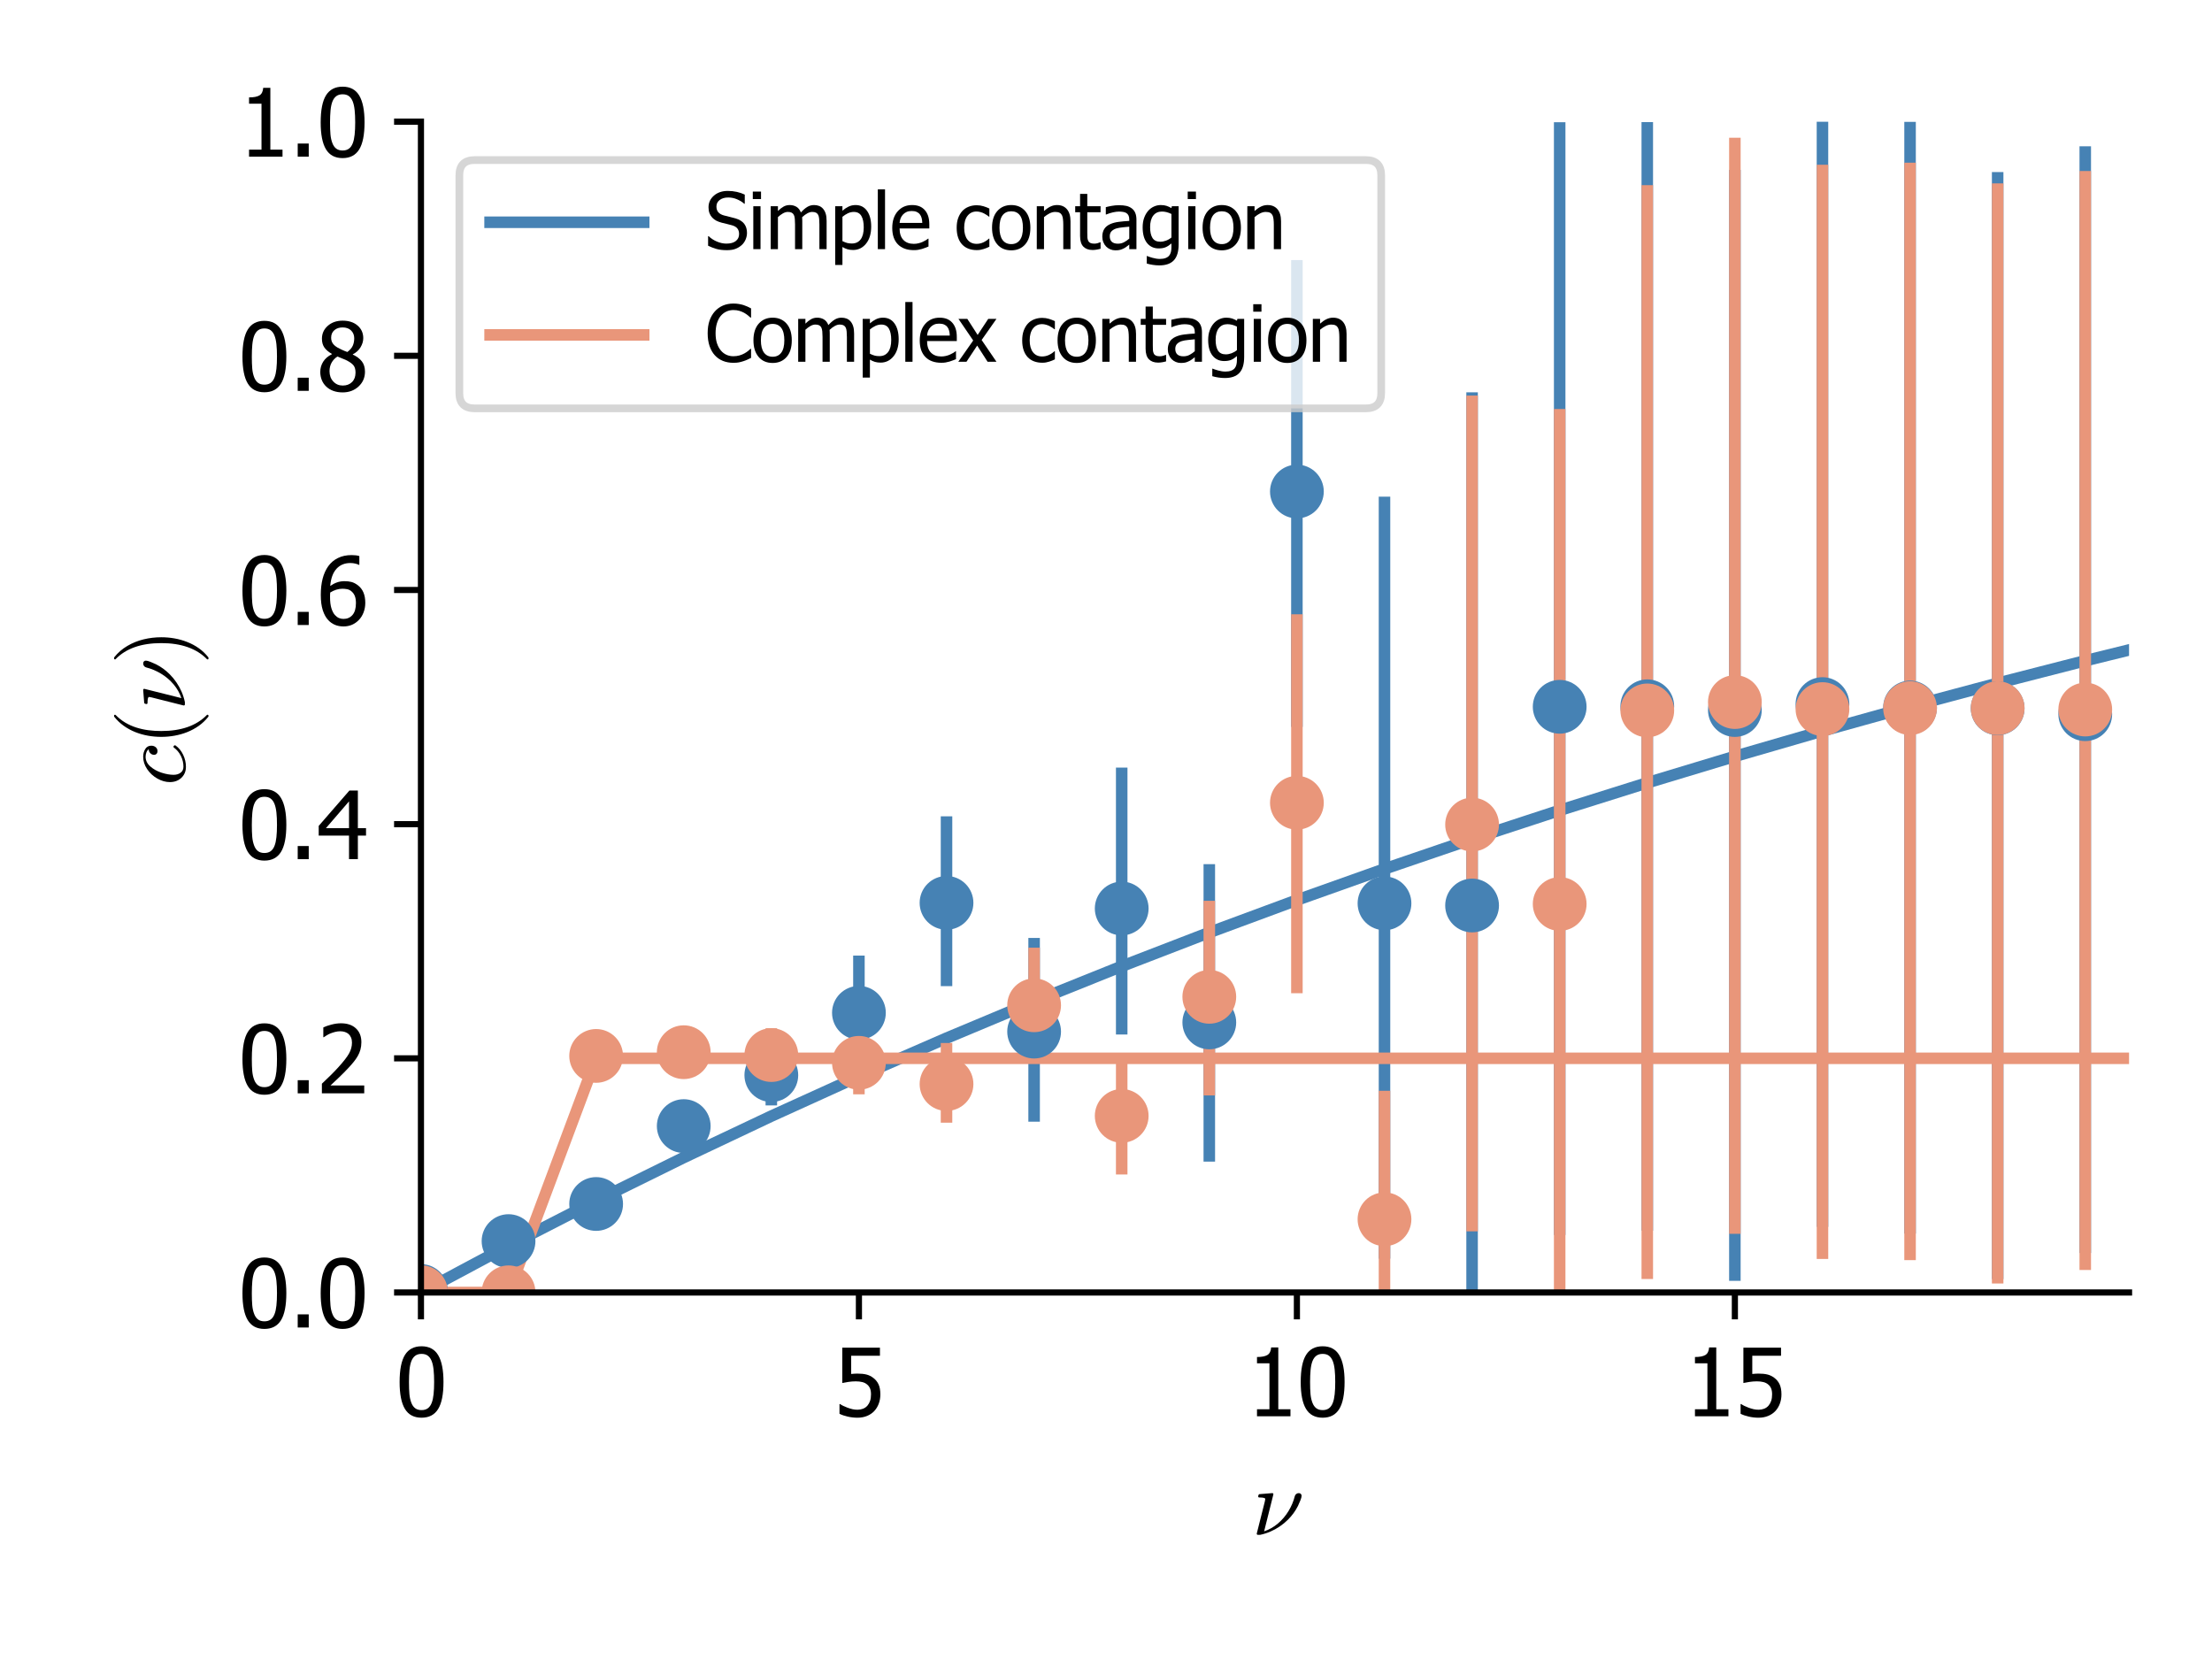 <?xml version="1.0" encoding="utf-8" standalone="no"?>
<!DOCTYPE svg PUBLIC "-//W3C//DTD SVG 1.1//EN"
  "http://www.w3.org/Graphics/SVG/1.1/DTD/svg11.dtd">
<svg xmlns:xlink="http://www.w3.org/1999/xlink" width="288pt" height="216pt" viewBox="0 0 288 216" xmlns="http://www.w3.org/2000/svg" version="1.1">
 <defs>
  <style type="text/css">*{stroke-linejoin: round; stroke-linecap: butt}</style>
 </defs>
 <g id="figure_1">
  <g id="patch_1">
   <path d="M 0 216 
L 288 216 
L 288 0 
L 0 0 
z
" style="fill: #ffffff"/>
  </g>
  <g id="axes_1">
   <g id="patch_2">
    <path d="M 54.807 168.28 
L 277.2 168.28 
L 277.2 15.84 
L 54.807 15.84 
z
" style="fill: #ffffff"/>
   </g>
   <g id="matplotlib.axis_1">
    <g id="xtick_1">
     <g id="line2d_1">
      <defs>
       <path id="m7f5b8e6bd1" d="M 0 0 
L 0 3.5 
" style="stroke: #000000; stroke-width: 0.8"/>
      </defs>
      <g>
       <use xlink:href="#m7f5b8e6bd1" x="54.807" y="168.28" style="stroke: #000000; stroke-width: 0.8"/>
      </g>
     </g>
     <g id="text_1">
      <!-- 0 -->
      <g transform="translate(51.532 184.398) scale(0.12 -0.12)">
       <defs>
        <path id="Tahoma-30" d="M 3234 2328 
Q 3234 1075 2870 489 
Q 2506 -97 1747 -97 
Q 978 -97 618 500 
Q 259 1097 259 2322 
Q 259 3581 623 4164 
Q 988 4747 1747 4747 
Q 2516 4747 2875 4144 
Q 3234 3541 3234 2328 
z
M 2434 909 
Q 2525 1141 2562 1494 
Q 2600 1847 2600 2328 
Q 2600 2806 2562 3159 
Q 2525 3513 2431 3747 
Q 2338 3984 2173 4107 
Q 2009 4231 1747 4231 
Q 1488 4231 1320 4107 
Q 1153 3984 1056 3741 
Q 963 3503 928 3140 
Q 894 2778 894 2322 
Q 894 1834 923 1506 
Q 953 1178 1053 919 
Q 1144 678 1311 548 
Q 1478 419 1747 419 
Q 2006 419 2173 542 
Q 2341 666 2434 909 
z
" transform="scale(0.016)"/>
       </defs>
       <use xlink:href="#Tahoma-30"/>
      </g>
     </g>
    </g>
    <g id="xtick_2">
     <g id="line2d_2">
      <g>
       <use xlink:href="#m7f5b8e6bd1" x="111.831" y="168.28" style="stroke: #000000; stroke-width: 0.8"/>
      </g>
     </g>
     <g id="text_2">
      <!-- 5 -->
      <g transform="translate(108.556 184.398) scale(0.12 -0.12)">
       <defs>
        <path id="Tahoma-35" d="M 3159 1481 
Q 3159 1144 3051 856 
Q 2944 569 2750 359 
Q 2553 147 2261 25 
Q 1969 -97 1606 -97 
Q 1272 -97 948 -23 
Q 625 50 388 169 
L 388 828 
L 431 828 
Q 503 775 637 708 
Q 772 641 934 581 
Q 1119 516 1272 480 
Q 1425 444 1616 444 
Q 1803 444 1981 511 
Q 2159 578 2288 728 
Q 2403 866 2464 1050 
Q 2525 1234 2525 1484 
Q 2525 1731 2458 1890 
Q 2391 2050 2263 2153 
Q 2128 2272 1933 2320 
Q 1738 2369 1497 2369 
Q 1244 2369 987 2330 
Q 731 2291 578 2256 
L 578 4653 
L 3131 4653 
L 3131 4106 
L 1181 4106 
L 1181 2869 
Q 1294 2881 1403 2887 
Q 1513 2894 1603 2894 
Q 1959 2894 2206 2834 
Q 2453 2775 2681 2603 
Q 2913 2428 3036 2165 
Q 3159 1903 3159 1481 
z
" transform="scale(0.016)"/>
       </defs>
       <use xlink:href="#Tahoma-35"/>
      </g>
     </g>
    </g>
    <g id="xtick_3">
     <g id="line2d_3">
      <g>
       <use xlink:href="#m7f5b8e6bd1" x="168.855" y="168.28" style="stroke: #000000; stroke-width: 0.8"/>
      </g>
     </g>
     <g id="text_3">
      <!-- 10 -->
      <g transform="translate(162.304 184.398) scale(0.12 -0.12)">
       <defs>
        <path id="Tahoma-31" d="M 2975 0 
L 706 0 
L 706 475 
L 1550 475 
L 1550 3594 
L 706 3594 
L 706 4019 
Q 1184 4019 1411 4155 
Q 1638 4291 1666 4669 
L 2150 4669 
L 2150 475 
L 2975 475 
L 2975 0 
z
" transform="scale(0.016)"/>
       </defs>
       <use xlink:href="#Tahoma-31"/>
       <use xlink:href="#Tahoma-30" x="54.59"/>
      </g>
     </g>
    </g>
    <g id="xtick_4">
     <g id="line2d_4">
      <g>
       <use xlink:href="#m7f5b8e6bd1" x="225.879" y="168.28" style="stroke: #000000; stroke-width: 0.8"/>
      </g>
     </g>
     <g id="text_4">
      <!-- 15 -->
      <g transform="translate(219.327 184.398) scale(0.12 -0.12)">
       <use xlink:href="#Tahoma-31"/>
       <use xlink:href="#Tahoma-35" x="54.59"/>
      </g>
     </g>
    </g>
    <g id="text_5">
     <!-- $\nu$ -->
     <g transform="translate(163.004 199.931) scale(0.12 -0.12)">
      <defs>
       <path id="Cmmi10-ba" d="M 403 0 
Q 325 0 325 84 
L 872 2259 
Q 897 2369 903 2431 
Q 903 2534 488 2534 
Q 422 2534 422 2619 
Q 425 2634 436 2675 
Q 447 2716 464 2737 
Q 481 2759 513 2759 
L 1375 2828 
Q 1453 2828 1453 2747 
L 825 238 
Q 1331 406 1757 765 
Q 2184 1125 2479 1612 
Q 2775 2100 2906 2625 
Q 2931 2716 3006 2772 
Q 3081 2828 3175 2828 
Q 3259 2828 3312 2778 
Q 3366 2728 3366 2644 
Q 3366 2541 3281 2330 
Q 3197 2119 3116 1953 
Q 2863 1450 2444 1031 
Q 2181 769 1879 566 
Q 1578 363 1250 220 
Q 922 78 556 0 
L 403 0 
z
" transform="scale(0.016)"/>
      </defs>
      <use xlink:href="#Cmmi10-ba" transform="translate(0 0.812)"/>
     </g>
    </g>
   </g>
   <g id="matplotlib.axis_2">
    <g id="ytick_1">
     <g id="line2d_5">
      <defs>
       <path id="md567f61e94" d="M 0 0 
L -3.5 0 
" style="stroke: #000000; stroke-width: 0.8"/>
      </defs>
      <g>
       <use xlink:href="#md567f61e94" x="54.807" y="168.28" style="stroke: #000000; stroke-width: 0.8"/>
      </g>
     </g>
     <g id="text_6">
      <!-- 0.0 -->
      <g transform="translate(31.071 172.839) scale(0.12 -0.12)">
       <defs>
        <path id="Tahoma-2e" d="M 1341 0 
L 594 0 
L 594 891 
L 1341 891 
L 1341 0 
z
" transform="scale(0.016)"/>
       </defs>
       <use xlink:href="#Tahoma-30"/>
       <use xlink:href="#Tahoma-2e" x="54.59"/>
       <use xlink:href="#Tahoma-30" x="84.863"/>
      </g>
     </g>
    </g>
    <g id="ytick_2">
     <g id="line2d_6">
      <g>
       <use xlink:href="#md567f61e94" x="54.807" y="137.792" style="stroke: #000000; stroke-width: 0.8"/>
      </g>
     </g>
     <g id="text_7">
      <!-- 0.2 -->
      <g transform="translate(31.071 142.351) scale(0.12 -0.12)">
       <defs>
        <path id="Tahoma-32" d="M 3213 0 
L 341 0 
L 341 653 
Q 650 947 925 1215 
Q 1200 1484 1463 1775 
Q 1994 2359 2187 2711 
Q 2381 3063 2381 3438 
Q 2381 3631 2320 3778 
Q 2259 3925 2153 4022 
Q 2044 4116 1900 4162 
Q 1756 4209 1584 4209 
Q 1419 4209 1248 4167 
Q 1078 4125 922 4063 
Q 791 4009 669 3934 
Q 547 3859 472 3806 
L 438 3806 
L 438 4469 
Q 631 4566 976 4658 
Q 1322 4750 1631 4750 
Q 2281 4750 2650 4404 
Q 3019 4059 3019 3469 
Q 3019 3197 2955 2965 
Q 2891 2734 2778 2538 
Q 2663 2334 2500 2134 
Q 2338 1934 2156 1741 
Q 1863 1422 1502 1078 
Q 1141 734 925 534 
L 3213 534 
L 3213 0 
z
" transform="scale(0.016)"/>
       </defs>
       <use xlink:href="#Tahoma-30"/>
       <use xlink:href="#Tahoma-2e" x="54.59"/>
       <use xlink:href="#Tahoma-32" x="84.863"/>
      </g>
     </g>
    </g>
    <g id="ytick_3">
     <g id="line2d_7">
      <g>
       <use xlink:href="#md567f61e94" x="54.807" y="107.304" style="stroke: #000000; stroke-width: 0.8"/>
      </g>
     </g>
     <g id="text_8">
      <!-- 0.4 -->
      <g transform="translate(31.071 111.863) scale(0.12 -0.12)">
       <defs>
        <path id="Tahoma-34" d="M 3334 1600 
L 2781 1600 
L 2781 0 
L 2181 0 
L 2181 1600 
L 125 1600 
L 125 2256 
L 2206 4653 
L 2781 4653 
L 2781 2100 
L 3334 2100 
L 3334 1600 
z
M 2181 2100 
L 2181 3919 
L 613 2100 
L 2181 2100 
z
" transform="scale(0.016)"/>
       </defs>
       <use xlink:href="#Tahoma-30"/>
       <use xlink:href="#Tahoma-2e" x="54.59"/>
       <use xlink:href="#Tahoma-34" x="84.863"/>
      </g>
     </g>
    </g>
    <g id="ytick_4">
     <g id="line2d_8">
      <g>
       <use xlink:href="#md567f61e94" x="54.807" y="76.816" style="stroke: #000000; stroke-width: 0.8"/>
      </g>
     </g>
     <g id="text_9">
      <!-- 0.6 -->
      <g transform="translate(31.071 81.375) scale(0.12 -0.12)">
       <defs>
        <path id="Tahoma-36" d="M 3284 1509 
Q 3284 1150 3165 847 
Q 3047 544 2847 341 
Q 2638 125 2378 14 
Q 2119 -97 1806 -97 
Q 1491 -97 1233 9 
Q 975 116 778 325 
Q 538 578 402 1001 
Q 266 1425 266 2044 
Q 266 2650 391 3139 
Q 516 3628 775 3991 
Q 1028 4344 1428 4542 
Q 1828 4741 2353 4741 
Q 2509 4741 2643 4725 
Q 2778 4709 2881 4675 
L 2881 4078 
L 2853 4078 
Q 2769 4125 2609 4164 
Q 2450 4203 2269 4203 
Q 1688 4203 1330 3811 
Q 972 3419 906 2647 
Q 1128 2803 1362 2887 
Q 1597 2972 1875 2972 
Q 2147 2972 2351 2917 
Q 2556 2863 2778 2697 
Q 3034 2503 3159 2206 
Q 3284 1909 3284 1509 
z
M 2650 1484 
Q 2650 1772 2575 1965 
Q 2500 2159 2331 2297 
Q 2209 2397 2054 2428 
Q 1900 2459 1738 2459 
Q 1519 2459 1312 2393 
Q 1106 2328 906 2203 
Q 900 2134 897 2070 
Q 894 2006 894 1909 
Q 894 1425 989 1128 
Q 1084 831 1225 678 
Q 1359 531 1501 472 
Q 1644 413 1809 413 
Q 2184 413 2417 681 
Q 2650 950 2650 1484 
z
" transform="scale(0.016)"/>
       </defs>
       <use xlink:href="#Tahoma-30"/>
       <use xlink:href="#Tahoma-2e" x="54.59"/>
       <use xlink:href="#Tahoma-36" x="84.863"/>
      </g>
     </g>
    </g>
    <g id="ytick_5">
     <g id="line2d_9">
      <g>
       <use xlink:href="#md567f61e94" x="54.807" y="46.328" style="stroke: #000000; stroke-width: 0.8"/>
      </g>
     </g>
     <g id="text_10">
      <!-- 0.8 -->
      <g transform="translate(31.071 50.887) scale(0.12 -0.12)">
       <defs>
        <path id="Tahoma-38" d="M 2534 3569 
Q 2534 3881 2325 4090 
Q 2116 4300 1744 4300 
Q 1403 4300 1186 4112 
Q 969 3925 969 3606 
Q 969 3375 1080 3215 
Q 1191 3056 1413 2928 
Q 1509 2875 1707 2781 
Q 1906 2688 2069 2634 
Q 2341 2844 2437 3064 
Q 2534 3284 2534 3569 
z
M 2622 1238 
Q 2622 1525 2509 1694 
Q 2397 1863 2075 2038 
Q 1969 2097 1792 2165 
Q 1616 2234 1394 2328 
Q 1134 2156 996 1904 
Q 859 1653 859 1331 
Q 859 909 1114 634 
Q 1369 359 1753 359 
Q 2147 359 2384 595 
Q 2622 831 2622 1238 
z
M 1747 -106 
Q 1400 -106 1115 -3 
Q 831 100 631 294 
Q 434 481 332 739 
Q 231 997 231 1284 
Q 231 1663 432 1980 
Q 634 2297 1019 2484 
L 1019 2503 
Q 675 2703 509 2940 
Q 344 3178 344 3534 
Q 344 4059 741 4409 
Q 1138 4759 1747 4759 
Q 2381 4759 2764 4426 
Q 3147 4094 3147 3575 
Q 3147 3263 2964 2956 
Q 2781 2650 2438 2478 
L 2438 2459 
Q 2844 2269 3053 1997 
Q 3263 1725 3263 1297 
Q 3263 700 2830 297 
Q 2397 -106 1747 -106 
z
" transform="scale(0.016)"/>
       </defs>
       <use xlink:href="#Tahoma-30"/>
       <use xlink:href="#Tahoma-2e" x="54.59"/>
       <use xlink:href="#Tahoma-38" x="84.863"/>
      </g>
     </g>
    </g>
    <g id="ytick_6">
     <g id="line2d_10">
      <g>
       <use xlink:href="#md567f61e94" x="54.807" y="15.84" style="stroke: #000000; stroke-width: 0.8"/>
      </g>
     </g>
     <g id="text_11">
      <!-- 1.0 -->
      <g transform="translate(31.071 20.399) scale(0.12 -0.12)">
       <use xlink:href="#Tahoma-31"/>
       <use xlink:href="#Tahoma-2e" x="54.59"/>
       <use xlink:href="#Tahoma-30" x="84.863"/>
      </g>
     </g>
    </g>
    <g id="text_12">
     <!-- $c(\nu)$ -->
     <g transform="translate(24.071 102.32) rotate(-90) scale(0.12 -0.12)">
      <defs>
       <path id="Cmmi10-63" d="M 750 763 
Q 750 484 892 290 
Q 1034 97 1300 97 
Q 1681 97 2032 272 
Q 2384 447 2606 756 
Q 2625 775 2656 775 
Q 2688 775 2720 739 
Q 2753 703 2753 672 
Q 2753 647 2741 634 
Q 2506 306 2109 117 
Q 1713 -72 1288 -72 
Q 981 -72 747 73 
Q 513 219 384 462 
Q 256 706 256 1013 
Q 256 1444 497 1869 
Q 738 2294 1138 2561 
Q 1538 2828 1978 2828 
Q 2266 2828 2495 2689 
Q 2725 2550 2725 2278 
Q 2725 2103 2623 1979 
Q 2522 1856 2350 1856 
Q 2247 1856 2176 1920 
Q 2106 1984 2106 2088 
Q 2106 2238 2215 2344 
Q 2325 2450 2472 2450 
L 2484 2450 
Q 2409 2559 2267 2611 
Q 2125 2663 1972 2663 
Q 1597 2663 1315 2342 
Q 1034 2022 892 1576 
Q 750 1131 750 763 
z
" transform="scale(0.016)"/>
       <path id="Cmr10-28" d="M 1984 -1588 
Q 1628 -1306 1370 -942 
Q 1113 -578 948 -165 
Q 784 247 703 697 
Q 622 1147 622 1600 
Q 622 2059 703 2509 
Q 784 2959 951 3375 
Q 1119 3791 1378 4153 
Q 1638 4516 1984 4788 
Q 1984 4800 2016 4800 
L 2075 4800 
Q 2094 4800 2109 4783 
Q 2125 4766 2125 4744 
Q 2125 4716 2113 4703 
Q 1800 4397 1592 4047 
Q 1384 3697 1257 3301 
Q 1131 2906 1075 2482 
Q 1019 2059 1019 1600 
Q 1019 -434 2106 -1491 
Q 2125 -1509 2125 -1544 
Q 2125 -1559 2108 -1579 
Q 2091 -1600 2075 -1600 
L 2016 -1600 
Q 1984 -1600 1984 -1588 
z
" transform="scale(0.016)"/>
       <path id="Cmr10-29" d="M 416 -1600 
Q 359 -1600 359 -1544 
Q 359 -1516 372 -1503 
Q 1466 -434 1466 1600 
Q 1466 3634 384 4691 
Q 359 4706 359 4744 
Q 359 4766 376 4783 
Q 394 4800 416 4800 
L 475 4800 
Q 494 4800 506 4788 
Q 966 4425 1272 3906 
Q 1578 3388 1720 2800 
Q 1863 2213 1863 1600 
Q 1863 1147 1786 708 
Q 1709 269 1542 -157 
Q 1375 -584 1119 -945 
Q 863 -1306 506 -1588 
Q 494 -1600 475 -1600 
L 416 -1600 
z
" transform="scale(0.016)"/>
      </defs>
      <use xlink:href="#Cmmi10-63"/>
      <use xlink:href="#Cmr10-28" transform="translate(43.213 0)"/>
      <use xlink:href="#Cmmi10-ba" transform="translate(82.031 0)"/>
      <use xlink:href="#Cmr10-29" transform="translate(131.445 0)"/>
     </g>
    </g>
   </g>
   <g id="line2d_11">
    <path d="M 54.807 168.28 
L 66.212 162.182 
L 77.617 156.329 
L 89.022 150.709 
L 100.426 145.314 
L 111.831 140.135 
L 123.236 135.164 
L 134.641 130.391 
L 146.045 125.809 
L 157.45 121.41 
L 168.855 117.187 
L 180.26 113.133 
L 191.664 109.241 
L 203.069 105.505 
L 214.474 101.919 
L 225.879 98.476 
L 237.283 95.17 
L 248.688 91.997 
L 260.093 88.951 
L 271.498 86.026 
L 282.902 83.219 
L 289 81.778 
" clip-path="url(#pdafcb27e33)" style="fill: none; stroke: #4682b4; stroke-width: 1.5; stroke-linecap: square"/>
   </g>
   <g id="LineCollection_1">
    <path d="M 54.807 168.237 
L 54.807 167.919 
" clip-path="url(#pdafcb27e33)" style="fill: none; stroke: #4682b4; stroke-width: 1.5"/>
    <path d="M 66.212 162.325 
L 66.212 160.862 
" clip-path="url(#pdafcb27e33)" style="fill: none; stroke: #4682b4; stroke-width: 1.5"/>
    <path d="M 77.617 157.83 
L 77.617 155.764 
" clip-path="url(#pdafcb27e33)" style="fill: none; stroke: #4682b4; stroke-width: 1.5"/>
    <path d="M 89.022 148.89 
L 89.022 144.381 
" clip-path="url(#pdafcb27e33)" style="fill: none; stroke: #4682b4; stroke-width: 1.5"/>
    <path d="M 100.426 143.926 
L 100.426 135.993 
" clip-path="url(#pdafcb27e33)" style="fill: none; stroke: #4682b4; stroke-width: 1.5"/>
    <path d="M 111.831 139.129 
L 111.831 124.416 
" clip-path="url(#pdafcb27e33)" style="fill: none; stroke: #4682b4; stroke-width: 1.5"/>
    <path d="M 123.236 128.393 
L 123.236 106.281 
" clip-path="url(#pdafcb27e33)" style="fill: none; stroke: #4682b4; stroke-width: 1.5"/>
    <path d="M 134.641 146.042 
L 134.641 122.12 
" clip-path="url(#pdafcb27e33)" style="fill: none; stroke: #4682b4; stroke-width: 1.5"/>
    <path d="M 146.045 134.692 
L 146.045 99.941 
" clip-path="url(#pdafcb27e33)" style="fill: none; stroke: #4682b4; stroke-width: 1.5"/>
    <path d="M 157.45 151.245 
L 157.45 112.513 
" clip-path="url(#pdafcb27e33)" style="fill: none; stroke: #4682b4; stroke-width: 1.5"/>
    <path d="M 168.855 94.638 
L 168.855 33.86 
" clip-path="url(#pdafcb27e33)" style="fill: none; stroke: #4682b4; stroke-width: 1.5"/>
    <path d="M 180.26 163.879 
L 180.26 64.665 
" clip-path="url(#pdafcb27e33)" style="fill: none; stroke: #4682b4; stroke-width: 1.5"/>
    <path d="M 191.664 168.26 
L 191.664 51.077 
" clip-path="url(#pdafcb27e33)" style="fill: none; stroke: #4682b4; stroke-width: 1.5"/>
    <path d="M 203.069 160.794 
L 203.069 15.916 
" clip-path="url(#pdafcb27e33)" style="fill: none; stroke: #4682b4; stroke-width: 1.5"/>
    <path d="M 214.474 160.232 
L 214.474 15.896 
" clip-path="url(#pdafcb27e33)" style="fill: none; stroke: #4682b4; stroke-width: 1.5"/>
    <path d="M 225.879 166.762 
L 225.879 22.12 
" clip-path="url(#pdafcb27e33)" style="fill: none; stroke: #4682b4; stroke-width: 1.5"/>
    <path d="M 237.283 159.735 
L 237.283 15.855 
" clip-path="url(#pdafcb27e33)" style="fill: none; stroke: #4682b4; stroke-width: 1.5"/>
    <path d="M 248.688 160.613 
L 248.688 15.864 
" clip-path="url(#pdafcb27e33)" style="fill: none; stroke: #4682b4; stroke-width: 1.5"/>
    <path d="M 260.093 166.543 
L 260.093 22.406 
" clip-path="url(#pdafcb27e33)" style="fill: none; stroke: #4682b4; stroke-width: 1.5"/>
    <path d="M 271.498 163.14 
L 271.498 19.05 
" clip-path="url(#pdafcb27e33)" style="fill: none; stroke: #4682b4; stroke-width: 1.5"/>
    <path d="M 282.902 167.497 
L 282.902 22.951 
" clip-path="url(#pdafcb27e33)" style="fill: none; stroke: #4682b4; stroke-width: 1.5"/>
    <path clip-path="url(#pdafcb27e33)" style="fill: none; stroke: #4682b4; stroke-width: 1.5"/>
    <path clip-path="url(#pdafcb27e33)" style="fill: none; stroke: #4682b4; stroke-width: 1.5"/>
    <path clip-path="url(#pdafcb27e33)" style="fill: none; stroke: #4682b4; stroke-width: 1.5"/>
    <path clip-path="url(#pdafcb27e33)" style="fill: none; stroke: #4682b4; stroke-width: 1.5"/>
    <path clip-path="url(#pdafcb27e33)" style="fill: none; stroke: #4682b4; stroke-width: 1.5"/>
    <path clip-path="url(#pdafcb27e33)" style="fill: none; stroke: #4682b4; stroke-width: 1.5"/>
    <path clip-path="url(#pdafcb27e33)" style="fill: none; stroke: #4682b4; stroke-width: 1.5"/>
    <path clip-path="url(#pdafcb27e33)" style="fill: none; stroke: #4682b4; stroke-width: 1.5"/>
    <path clip-path="url(#pdafcb27e33)" style="fill: none; stroke: #4682b4; stroke-width: 1.5"/>
    <path clip-path="url(#pdafcb27e33)" style="fill: none; stroke: #4682b4; stroke-width: 1.5"/>
    <path clip-path="url(#pdafcb27e33)" style="fill: none; stroke: #4682b4; stroke-width: 1.5"/>
    <path clip-path="url(#pdafcb27e33)" style="fill: none; stroke: #4682b4; stroke-width: 1.5"/>
    <path clip-path="url(#pdafcb27e33)" style="fill: none; stroke: #4682b4; stroke-width: 1.5"/>
   </g>
   <g id="line2d_12">
    <path d="M 54.807 168.28 
L 66.212 168.28 
L 77.617 137.792 
L 89.022 137.792 
L 100.426 137.792 
L 111.831 137.792 
L 123.236 137.792 
L 134.641 137.792 
L 146.045 137.792 
L 157.45 137.792 
L 168.855 137.792 
L 180.26 137.792 
L 191.664 137.792 
L 203.069 137.792 
L 214.474 137.792 
L 225.879 137.792 
L 237.283 137.792 
L 248.688 137.792 
L 260.093 137.792 
L 271.498 137.792 
L 282.902 137.792 
L 289 137.792 
" clip-path="url(#pdafcb27e33)" style="fill: none; stroke: #e9967a; stroke-width: 1.5; stroke-linecap: square"/>
   </g>
   <g id="LineCollection_2">
    <path d="M 54.807 168.28 
L 54.807 168.155 
" clip-path="url(#pdafcb27e33)" style="fill: none; stroke: #e9967a; stroke-width: 1.5"/>
    <path d="M 66.212 168.28 
L 66.212 168.22 
" clip-path="url(#pdafcb27e33)" style="fill: none; stroke: #e9967a; stroke-width: 1.5"/>
    <path d="M 77.617 139.424 
L 77.617 135.602 
" clip-path="url(#pdafcb27e33)" style="fill: none; stroke: #e9967a; stroke-width: 1.5"/>
    <path d="M 89.022 140.037 
L 89.022 133.832 
" clip-path="url(#pdafcb27e33)" style="fill: none; stroke: #e9967a; stroke-width: 1.5"/>
    <path d="M 100.426 140.877 
L 100.426 133.874 
" clip-path="url(#pdafcb27e33)" style="fill: none; stroke: #e9967a; stroke-width: 1.5"/>
    <path d="M 111.831 142.477 
L 111.831 134.416 
" clip-path="url(#pdafcb27e33)" style="fill: none; stroke: #e9967a; stroke-width: 1.5"/>
    <path d="M 123.236 146.176 
L 123.236 135.796 
" clip-path="url(#pdafcb27e33)" style="fill: none; stroke: #e9967a; stroke-width: 1.5"/>
    <path d="M 134.641 138.321 
L 134.641 123.387 
" clip-path="url(#pdafcb27e33)" style="fill: none; stroke: #e9967a; stroke-width: 1.5"/>
    <path d="M 146.045 152.915 
L 146.045 137.657 
" clip-path="url(#pdafcb27e33)" style="fill: none; stroke: #e9967a; stroke-width: 1.5"/>
    <path d="M 157.45 142.624 
L 157.45 117.279 
" clip-path="url(#pdafcb27e33)" style="fill: none; stroke: #e9967a; stroke-width: 1.5"/>
    <path d="M 168.855 129.318 
L 168.855 79.977 
" clip-path="url(#pdafcb27e33)" style="fill: none; stroke: #e9967a; stroke-width: 1.5"/>
    <path d="M 180.26 168.28 
L 180.26 142.017 
" clip-path="url(#pdafcb27e33)" style="fill: none; stroke: #e9967a; stroke-width: 1.5"/>
    <path d="M 191.664 160.32 
L 191.664 51.505 
" clip-path="url(#pdafcb27e33)" style="fill: none; stroke: #e9967a; stroke-width: 1.5"/>
    <path d="M 203.069 168.275 
L 203.069 53.253 
" clip-path="url(#pdafcb27e33)" style="fill: none; stroke: #e9967a; stroke-width: 1.5"/>
    <path d="M 214.474 166.525 
L 214.474 24.107 
" clip-path="url(#pdafcb27e33)" style="fill: none; stroke: #e9967a; stroke-width: 1.5"/>
    <path d="M 225.879 160.641 
L 225.879 17.935 
" clip-path="url(#pdafcb27e33)" style="fill: none; stroke: #e9967a; stroke-width: 1.5"/>
    <path d="M 237.283 163.914 
L 237.283 21.447 
" clip-path="url(#pdafcb27e33)" style="fill: none; stroke: #e9967a; stroke-width: 1.5"/>
    <path d="M 248.688 164.064 
L 248.688 21.179 
" clip-path="url(#pdafcb27e33)" style="fill: none; stroke: #e9967a; stroke-width: 1.5"/>
    <path d="M 260.093 167.106 
L 260.093 23.875 
" clip-path="url(#pdafcb27e33)" style="fill: none; stroke: #e9967a; stroke-width: 1.5"/>
    <path d="M 271.498 165.354 
L 271.498 22.261 
" clip-path="url(#pdafcb27e33)" style="fill: none; stroke: #e9967a; stroke-width: 1.5"/>
    <path d="M 282.902 162.41 
L 282.902 20.136 
" clip-path="url(#pdafcb27e33)" style="fill: none; stroke: #e9967a; stroke-width: 1.5"/>
    <path clip-path="url(#pdafcb27e33)" style="fill: none; stroke: #e9967a; stroke-width: 1.5"/>
    <path clip-path="url(#pdafcb27e33)" style="fill: none; stroke: #e9967a; stroke-width: 1.5"/>
    <path clip-path="url(#pdafcb27e33)" style="fill: none; stroke: #e9967a; stroke-width: 1.5"/>
    <path clip-path="url(#pdafcb27e33)" style="fill: none; stroke: #e9967a; stroke-width: 1.5"/>
    <path clip-path="url(#pdafcb27e33)" style="fill: none; stroke: #e9967a; stroke-width: 1.5"/>
    <path clip-path="url(#pdafcb27e33)" style="fill: none; stroke: #e9967a; stroke-width: 1.5"/>
    <path clip-path="url(#pdafcb27e33)" style="fill: none; stroke: #e9967a; stroke-width: 1.5"/>
    <path clip-path="url(#pdafcb27e33)" style="fill: none; stroke: #e9967a; stroke-width: 1.5"/>
    <path clip-path="url(#pdafcb27e33)" style="fill: none; stroke: #e9967a; stroke-width: 1.5"/>
    <path clip-path="url(#pdafcb27e33)" style="fill: none; stroke: #e9967a; stroke-width: 1.5"/>
    <path clip-path="url(#pdafcb27e33)" style="fill: none; stroke: #e9967a; stroke-width: 1.5"/>
    <path clip-path="url(#pdafcb27e33)" style="fill: none; stroke: #e9967a; stroke-width: 1.5"/>
    <path clip-path="url(#pdafcb27e33)" style="fill: none; stroke: #e9967a; stroke-width: 1.5"/>
   </g>
   <g id="line2d_13">
    <defs>
     <path id="mf3d88a3589" d="M 0 3 
C 0.796 3 1.559 2.684 2.121 2.121 
C 2.684 1.559 3 0.796 3 0 
C 3 -0.796 2.684 -1.559 2.121 -2.121 
C 1.559 -2.684 0.796 -3 0 -3 
C -0.796 -3 -1.559 -2.684 -2.121 -2.121 
C -2.684 -1.559 -3 -0.796 -3 0 
C -3 0.796 -2.684 1.559 -2.121 2.121 
C -1.559 2.684 -0.796 3 0 3 
z
" style="stroke: #4682b4"/>
    </defs>
    <g clip-path="url(#pdafcb27e33)">
     <use xlink:href="#mf3d88a3589" x="54.807" y="168.086" style="fill: #4682b4; stroke: #4682b4"/>
     <use xlink:href="#mf3d88a3589" x="66.212" y="161.59" style="fill: #4682b4; stroke: #4682b4"/>
     <use xlink:href="#mf3d88a3589" x="77.617" y="156.758" style="fill: #4682b4; stroke: #4682b4"/>
     <use xlink:href="#mf3d88a3589" x="89.022" y="146.616" style="fill: #4682b4; stroke: #4682b4"/>
     <use xlink:href="#mf3d88a3589" x="100.426" y="139.981" style="fill: #4682b4; stroke: #4682b4"/>
     <use xlink:href="#mf3d88a3589" x="111.831" y="131.865" style="fill: #4682b4; stroke: #4682b4"/>
     <use xlink:href="#mf3d88a3589" x="123.236" y="117.552" style="fill: #4682b4; stroke: #4682b4"/>
     <use xlink:href="#mf3d88a3589" x="134.641" y="134.313" style="fill: #4682b4; stroke: #4682b4"/>
     <use xlink:href="#mf3d88a3589" x="146.045" y="118.284" style="fill: #4682b4; stroke: #4682b4"/>
     <use xlink:href="#mf3d88a3589" x="157.45" y="133.118" style="fill: #4682b4; stroke: #4682b4"/>
     <use xlink:href="#mf3d88a3589" x="168.855" y="63.994" style="fill: #4682b4; stroke: #4682b4"/>
     <use xlink:href="#mf3d88a3589" x="180.26" y="117.615" style="fill: #4682b4; stroke: #4682b4"/>
     <use xlink:href="#mf3d88a3589" x="191.664" y="117.895" style="fill: #4682b4; stroke: #4682b4"/>
     <use xlink:href="#mf3d88a3589" x="203.069" y="92.023" style="fill: #4682b4; stroke: #4682b4"/>
     <use xlink:href="#mf3d88a3589" x="214.474" y="91.956" style="fill: #4682b4; stroke: #4682b4"/>
     <use xlink:href="#mf3d88a3589" x="225.879" y="92.446" style="fill: #4682b4; stroke: #4682b4"/>
     <use xlink:href="#mf3d88a3589" x="237.283" y="91.671" style="fill: #4682b4; stroke: #4682b4"/>
     <use xlink:href="#mf3d88a3589" x="248.688" y="92.116" style="fill: #4682b4; stroke: #4682b4"/>
     <use xlink:href="#mf3d88a3589" x="260.093" y="92.221" style="fill: #4682b4; stroke: #4682b4"/>
     <use xlink:href="#mf3d88a3589" x="271.498" y="92.989" style="fill: #4682b4; stroke: #4682b4"/>
     <use xlink:href="#mf3d88a3589" x="282.902" y="92.398" style="fill: #4682b4; stroke: #4682b4"/>
     <use xlink:href="#mf3d88a3589" x="294.307" y="92.406" style="fill: #4682b4; stroke: #4682b4"/>
     <use xlink:href="#mf3d88a3589" x="305.712" y="92.628" style="fill: #4682b4; stroke: #4682b4"/>
     <use xlink:href="#mf3d88a3589" x="317.117" y="92.286" style="fill: #4682b4; stroke: #4682b4"/>
     <use xlink:href="#mf3d88a3589" x="328.521" y="92.078" style="fill: #4682b4; stroke: #4682b4"/>
     <use xlink:href="#mf3d88a3589" x="339.926" y="92.656" style="fill: #4682b4; stroke: #4682b4"/>
     <use xlink:href="#mf3d88a3589" x="351.331" y="91.808" style="fill: #4682b4; stroke: #4682b4"/>
     <use xlink:href="#mf3d88a3589" x="362.736" y="92.987" style="fill: #4682b4; stroke: #4682b4"/>
     <use xlink:href="#mf3d88a3589" x="374.14" y="92.388" style="fill: #4682b4; stroke: #4682b4"/>
     <use xlink:href="#mf3d88a3589" x="385.545" y="91.95" style="fill: #4682b4; stroke: #4682b4"/>
     <use xlink:href="#mf3d88a3589" x="396.95" y="91.203" style="fill: #4682b4; stroke: #4682b4"/>
     <use xlink:href="#mf3d88a3589" x="408.355" y="92.133" style="fill: #4682b4; stroke: #4682b4"/>
     <use xlink:href="#mf3d88a3589" x="419.759" y="92.232" style="fill: #4682b4; stroke: #4682b4"/>
     <use xlink:href="#mf3d88a3589" x="431.164" y="92.619" style="fill: #4682b4; stroke: #4682b4"/>
    </g>
   </g>
   <g id="line2d_14">
    <defs>
     <path id="m48a02aa276" d="M 0 3 
C 0.796 3 1.559 2.684 2.121 2.121 
C 2.684 1.559 3 0.796 3 0 
C 3 -0.796 2.684 -1.559 2.121 -2.121 
C 1.559 -2.684 0.796 -3 0 -3 
C -0.796 -3 -1.559 -2.684 -2.121 -2.121 
C -2.684 -1.559 -3 -0.796 -3 0 
C -3 0.796 -2.684 1.559 -2.121 2.121 
C -1.559 2.684 -0.796 3 0 3 
z
" style="stroke: #e9967a"/>
    </defs>
    <g clip-path="url(#pdafcb27e33)">
     <use xlink:href="#m48a02aa276" x="54.807" y="168.236" style="fill: #e9967a; stroke: #e9967a"/>
     <use xlink:href="#m48a02aa276" x="66.212" y="168.259" style="fill: #e9967a; stroke: #e9967a"/>
     <use xlink:href="#m48a02aa276" x="77.617" y="137.48" style="fill: #e9967a; stroke: #e9967a"/>
     <use xlink:href="#m48a02aa276" x="89.022" y="136.995" style="fill: #e9967a; stroke: #e9967a"/>
     <use xlink:href="#m48a02aa276" x="100.426" y="137.368" style="fill: #e9967a; stroke: #e9967a"/>
     <use xlink:href="#m48a02aa276" x="111.831" y="138.379" style="fill: #e9967a; stroke: #e9967a"/>
     <use xlink:href="#m48a02aa276" x="123.236" y="141.143" style="fill: #e9967a; stroke: #e9967a"/>
     <use xlink:href="#m48a02aa276" x="134.641" y="130.886" style="fill: #e9967a; stroke: #e9967a"/>
     <use xlink:href="#m48a02aa276" x="146.045" y="145.288" style="fill: #e9967a; stroke: #e9967a"/>
     <use xlink:href="#m48a02aa276" x="157.45" y="129.784" style="fill: #e9967a; stroke: #e9967a"/>
     <use xlink:href="#m48a02aa276" x="168.855" y="104.52" style="fill: #e9967a; stroke: #e9967a"/>
     <use xlink:href="#m48a02aa276" x="180.26" y="158.748" style="fill: #e9967a; stroke: #e9967a"/>
     <use xlink:href="#m48a02aa276" x="191.664" y="107.357" style="fill: #e9967a; stroke: #e9967a"/>
     <use xlink:href="#m48a02aa276" x="203.069" y="117.698" style="fill: #e9967a; stroke: #e9967a"/>
     <use xlink:href="#m48a02aa276" x="214.474" y="92.494" style="fill: #e9967a; stroke: #e9967a"/>
     <use xlink:href="#m48a02aa276" x="225.879" y="91.407" style="fill: #e9967a; stroke: #e9967a"/>
     <use xlink:href="#m48a02aa276" x="237.283" y="92.323" style="fill: #e9967a; stroke: #e9967a"/>
     <use xlink:href="#m48a02aa276" x="248.688" y="92.199" style="fill: #e9967a; stroke: #e9967a"/>
     <use xlink:href="#m48a02aa276" x="260.093" y="92.198" style="fill: #e9967a; stroke: #e9967a"/>
     <use xlink:href="#m48a02aa276" x="271.498" y="92.381" style="fill: #e9967a; stroke: #e9967a"/>
     <use xlink:href="#m48a02aa276" x="282.902" y="92.095" style="fill: #e9967a; stroke: #e9967a"/>
     <use xlink:href="#m48a02aa276" x="294.307" y="92.692" style="fill: #e9967a; stroke: #e9967a"/>
     <use xlink:href="#m48a02aa276" x="305.712" y="92.158" style="fill: #e9967a; stroke: #e9967a"/>
     <use xlink:href="#m48a02aa276" x="317.117" y="91.704" style="fill: #e9967a; stroke: #e9967a"/>
     <use xlink:href="#m48a02aa276" x="328.521" y="92.068" style="fill: #e9967a; stroke: #e9967a"/>
     <use xlink:href="#m48a02aa276" x="339.926" y="90.707" style="fill: #e9967a; stroke: #e9967a"/>
     <use xlink:href="#m48a02aa276" x="351.331" y="91.748" style="fill: #e9967a; stroke: #e9967a"/>
     <use xlink:href="#m48a02aa276" x="362.736" y="91.601" style="fill: #e9967a; stroke: #e9967a"/>
     <use xlink:href="#m48a02aa276" x="374.14" y="91.733" style="fill: #e9967a; stroke: #e9967a"/>
     <use xlink:href="#m48a02aa276" x="385.545" y="92.069" style="fill: #e9967a; stroke: #e9967a"/>
     <use xlink:href="#m48a02aa276" x="396.95" y="92.487" style="fill: #e9967a; stroke: #e9967a"/>
     <use xlink:href="#m48a02aa276" x="408.355" y="91.729" style="fill: #e9967a; stroke: #e9967a"/>
     <use xlink:href="#m48a02aa276" x="419.759" y="92.261" style="fill: #e9967a; stroke: #e9967a"/>
     <use xlink:href="#m48a02aa276" x="431.164" y="92.479" style="fill: #e9967a; stroke: #e9967a"/>
    </g>
   </g>
   <g id="patch_3">
    <path d="M 54.807 168.28 
L 54.807 15.84 
" style="fill: none; stroke: #000000; stroke-width: 0.8; stroke-linejoin: miter; stroke-linecap: square"/>
   </g>
   <g id="patch_4">
    <path d="M 54.807 168.28 
L 277.2 168.28 
" style="fill: none; stroke: #000000; stroke-width: 0.8; stroke-linejoin: miter; stroke-linecap: square"/>
   </g>
   <g id="legend_1">
    <g id="patch_5">
     <path d="M 61.807 53.168 
L 177.831 53.168 
Q 179.831 53.168 179.831 51.168 
L 179.831 22.84 
Q 179.831 20.84 177.831 20.84 
L 61.807 20.84 
Q 59.807 20.84 59.807 22.84 
L 59.807 51.168 
Q 59.807 53.168 61.807 53.168 
z
" style="fill: #ffffff; opacity: 0.8; stroke: #cccccc; stroke-linejoin: miter"/>
    </g>
    <g id="line2d_15">
     <path d="M 63.807 28.938 
L 73.808 28.938 
L 83.808 28.938 
" style="fill: none; stroke: #4682b4; stroke-width: 1.5; stroke-linecap: square"/>
    </g>
    <g id="text_13">
     <!-- Simple contagion -->
     <g transform="translate(91.808 32.438) scale(0.1 -0.1)">
      <defs>
       <path id="Tahoma-53" d="M 1769 -84 
Q 1263 -84 908 20 
Q 553 125 241 278 
L 241 1053 
L 284 1053 
Q 591 766 978 608 
Q 1366 450 1725 450 
Q 2238 450 2500 664 
Q 2763 878 2763 1228 
Q 2763 1506 2625 1681 
Q 2488 1856 2188 1941 
Q 1972 2003 1794 2043 
Q 1616 2084 1347 2153 
Q 1106 2216 915 2312 
Q 725 2409 578 2566 
Q 434 2719 354 2926 
Q 275 3134 275 3406 
Q 275 3972 715 4355 
Q 1156 4738 1841 4738 
Q 2231 4738 2579 4659 
Q 2928 4581 3225 4438 
L 3225 3697 
L 3178 3697 
Q 2956 3900 2609 4051 
Q 2263 4203 1881 4203 
Q 1450 4203 1184 4001 
Q 919 3800 919 3472 
Q 919 3175 1075 3000 
Q 1231 2825 1528 2744 
Q 1725 2691 2009 2623 
Q 2294 2556 2481 2500 
Q 2963 2353 3184 2056 
Q 3406 1759 3406 1325 
Q 3406 1053 3295 787 
Q 3184 522 2984 338 
Q 2759 134 2476 25 
Q 2194 -84 1769 -84 
z
" transform="scale(0.016)"/>
       <path id="Tahoma-69" d="M 1025 0 
L 438 0 
L 438 3491 
L 1025 3491 
L 1025 0 
z
M 1066 4075 
L 397 4075 
L 397 4684 
L 1066 4684 
L 1066 4075 
z
" transform="scale(0.016)"/>
       <path id="Tahoma-6d" d="M 4388 0 
L 4388 2019 
Q 4388 2259 4369 2464 
Q 4350 2669 4291 2784 
Q 4228 2909 4112 2968 
Q 3997 3028 3800 3028 
Q 3619 3028 3411 2917 
Q 3203 2806 2981 2597 
Q 2984 2544 2989 2470 
Q 2994 2397 2994 2297 
L 2994 0 
L 2406 0 
L 2406 2019 
Q 2406 2259 2387 2464 
Q 2369 2669 2309 2784 
Q 2247 2909 2131 2968 
Q 2016 3028 1819 3028 
Q 1628 3028 1418 2909 
Q 1209 2791 1013 2606 
L 1013 0 
L 425 0 
L 425 3491 
L 1013 3491 
L 1013 3103 
Q 1244 3334 1470 3461 
Q 1697 3588 1969 3588 
Q 2278 3588 2517 3447 
Q 2756 3306 2881 2984 
Q 3147 3281 3400 3434 
Q 3653 3588 3950 3588 
Q 4175 3588 4359 3517 
Q 4544 3447 4681 3291 
Q 4822 3131 4898 2893 
Q 4975 2656 4975 2297 
L 4975 0 
L 4388 0 
z
" transform="scale(0.016)"/>
       <path id="Tahoma-70" d="M 3353 1838 
Q 3353 966 2936 448 
Q 2519 -69 1881 -69 
Q 1622 -69 1422 -9 
Q 1222 50 1013 175 
L 1013 -1288 
L 425 -1288 
L 425 3491 
L 1013 3491 
L 1013 3125 
Q 1231 3322 1498 3455 
Q 1766 3588 2081 3588 
Q 2681 3588 3017 3113 
Q 3353 2638 3353 1838 
z
M 2747 1772 
Q 2747 2369 2556 2698 
Q 2366 3028 1938 3028 
Q 1688 3028 1455 2917 
Q 1222 2806 1013 2631 
L 1013 653 
Q 1244 541 1408 500 
Q 1572 459 1784 459 
Q 2241 459 2494 793 
Q 2747 1128 2747 1772 
z
" transform="scale(0.016)"/>
       <path id="Tahoma-6c" d="M 1025 0 
L 438 0 
L 438 4863 
L 1025 4863 
L 1025 0 
z
" transform="scale(0.016)"/>
       <path id="Tahoma-65" d="M 1941 -81 
Q 1106 -81 645 389 
Q 184 859 184 1725 
Q 184 2578 631 3083 
Q 1078 3588 1800 3588 
Q 2125 3588 2375 3494 
Q 2625 3400 2813 3200 
Q 3000 3000 3100 2711 
Q 3200 2422 3200 2003 
L 3200 1684 
L 781 1684 
Q 781 1075 1087 753 
Q 1394 431 1934 431 
Q 2128 431 2314 475 
Q 2500 519 2650 588 
Q 2809 659 2918 726 
Q 3028 794 3100 853 
L 3134 853 
L 3134 213 
Q 3031 172 2878 111 
Q 2725 50 2603 16 
Q 2431 -31 2292 -56 
Q 2153 -81 1941 -81 
z
M 2628 2134 
Q 2622 2372 2572 2544 
Q 2522 2716 2428 2834 
Q 2325 2966 2164 3034 
Q 2003 3103 1766 3103 
Q 1531 3103 1367 3033 
Q 1203 2963 1069 2828 
Q 938 2691 869 2523 
Q 800 2356 781 2134 
L 2628 2134 
z
" transform="scale(0.016)"/>
       <path id="Tahoma-20" transform="scale(0.016)"/>
       <path id="Tahoma-63" d="M 1813 -78 
Q 1453 -78 1153 33 
Q 853 144 638 369 
Q 422 594 303 936 
Q 184 1278 184 1741 
Q 184 2200 307 2534 
Q 431 2869 638 3097 
Q 844 3325 1151 3448 
Q 1459 3572 1813 3572 
Q 2100 3572 2367 3490 
Q 2634 3409 2844 3303 
L 2844 2644 
L 2809 2644 
Q 2747 2697 2648 2765 
Q 2550 2834 2409 2906 
Q 2288 2969 2122 3016 
Q 1956 3063 1803 3063 
Q 1347 3063 1070 2717 
Q 794 2372 794 1741 
Q 794 1122 1061 776 
Q 1328 431 1803 431 
Q 2091 431 2350 550 
Q 2609 669 2809 856 
L 2844 856 
L 2844 197 
Q 2756 156 2625 98 
Q 2494 41 2388 13 
Q 2238 -31 2119 -54 
Q 2000 -78 1813 -78 
z
" transform="scale(0.016)"/>
       <path id="Tahoma-6f" d="M 3297 1744 
Q 3297 863 2872 383 
Q 2447 -97 1741 -97 
Q 1013 -97 595 398 
Q 178 894 178 1744 
Q 178 2619 608 3103 
Q 1038 3588 1741 3588 
Q 2447 3588 2872 3105 
Q 3297 2622 3297 1744 
z
M 2691 1744 
Q 2691 2422 2444 2751 
Q 2197 3081 1741 3081 
Q 1281 3081 1032 2751 
Q 784 2422 784 1744 
Q 784 1088 1032 748 
Q 1281 409 1741 409 
Q 2194 409 2442 742 
Q 2691 1075 2691 1744 
z
" transform="scale(0.016)"/>
       <path id="Tahoma-6e" d="M 3169 0 
L 2581 0 
L 2581 1988 
Q 2581 2228 2557 2436 
Q 2534 2644 2469 2769 
Q 2397 2900 2269 2964 
Q 2141 3028 1919 3028 
Q 1700 3028 1467 2911 
Q 1234 2794 1013 2606 
L 1013 0 
L 425 0 
L 425 3491 
L 1013 3491 
L 1013 3103 
Q 1275 3338 1531 3463 
Q 1788 3588 2072 3588 
Q 2588 3588 2878 3248 
Q 3169 2909 3169 2266 
L 3169 0 
z
" transform="scale(0.016)"/>
       <path id="Tahoma-74" d="M 1481 -69 
Q 1000 -69 731 204 
Q 463 478 463 1069 
L 463 3003 
L 66 3003 
L 66 3491 
L 463 3491 
L 463 4494 
L 1050 4494 
L 1050 3491 
L 2131 3491 
L 2131 3003 
L 1050 3003 
L 1050 1344 
Q 1050 1078 1059 934 
Q 1069 791 1131 666 
Q 1184 556 1303 501 
Q 1422 447 1625 447 
Q 1769 447 1903 489 
Q 2038 531 2097 559 
L 2131 559 
L 2131 31 
Q 1966 -16 1795 -42 
Q 1625 -69 1481 -69 
z
" transform="scale(0.016)"/>
       <path id="Tahoma-61" d="M 2375 859 
L 2375 1828 
Q 2166 1809 1845 1776 
Q 1525 1744 1328 1684 
Q 1094 1613 941 1464 
Q 788 1316 788 1050 
Q 788 750 956 597 
Q 1125 444 1450 444 
Q 1728 444 1953 564 
Q 2178 684 2375 859 
z
M 2375 372 
Q 2303 319 2183 223 
Q 2063 128 1950 72 
Q 1794 -9 1648 -53 
Q 1503 -97 1241 -97 
Q 1025 -97 831 -15 
Q 638 66 491 213 
Q 350 356 265 567 
Q 181 778 181 1013 
Q 181 1375 334 1629 
Q 488 1884 819 2034 
Q 1113 2169 1513 2220 
Q 1913 2272 2375 2297 
L 2375 2409 
Q 2375 2616 2312 2742 
Q 2250 2869 2138 2938 
Q 2025 3009 1862 3032 
Q 1700 3056 1528 3056 
Q 1325 3056 1050 2995 
Q 775 2934 500 2819 
L 466 2819 
L 466 3416 
Q 628 3463 931 3519 
Q 1234 3575 1531 3575 
Q 1891 3575 2137 3519 
Q 2384 3463 2581 3316 
Q 2772 3172 2865 2944 
Q 2959 2716 2959 2388 
L 2959 0 
L 2375 0 
L 2375 372 
z
" transform="scale(0.016)"/>
       <path id="Tahoma-67" d="M 2525 947 
L 2525 2863 
Q 2306 2969 2120 3014 
Q 1934 3059 1750 3059 
Q 1303 3059 1047 2731 
Q 791 2403 791 1791 
Q 791 1209 986 906 
Q 1181 603 1619 603 
Q 1847 603 2089 693 
Q 2331 784 2525 947 
z
M 550 -559 
Q 609 -584 725 -626 
Q 841 -669 988 -706 
Q 1150 -747 1287 -772 
Q 1425 -797 1588 -797 
Q 1859 -797 2048 -725 
Q 2238 -653 2344 -525 
Q 2444 -397 2484 -228 
Q 2525 -59 2525 156 
L 2525 463 
Q 2288 256 2059 157 
Q 1831 59 1488 59 
Q 891 59 537 503 
Q 184 947 184 1778 
Q 184 2213 306 2548 
Q 428 2884 634 3119 
Q 831 3344 1100 3466 
Q 1369 3588 1656 3588 
Q 1928 3588 2126 3523 
Q 2325 3459 2525 3341 
L 2559 3491 
L 3113 3491 
L 3113 397 
Q 3113 -491 2725 -906 
Q 2338 -1322 1541 -1322 
Q 1284 -1322 1017 -1281 
Q 750 -1241 519 -1172 
L 519 -559 
L 550 -559 
z
" transform="scale(0.016)"/>
      </defs>
      <use xlink:href="#Tahoma-53"/>
      <use xlink:href="#Tahoma-69" x="55.713"/>
      <use xlink:href="#Tahoma-6d" x="78.564"/>
      <use xlink:href="#Tahoma-70" x="162.549"/>
      <use xlink:href="#Tahoma-6c" x="217.822"/>
      <use xlink:href="#Tahoma-65" x="240.674"/>
      <use xlink:href="#Tahoma-20" x="293.311"/>
      <use xlink:href="#Tahoma-63" x="324.561"/>
      <use xlink:href="#Tahoma-6f" x="370.703"/>
      <use xlink:href="#Tahoma-6e" x="425"/>
      <use xlink:href="#Tahoma-74" x="480.762"/>
      <use xlink:href="#Tahoma-61" x="514.209"/>
      <use xlink:href="#Tahoma-67" x="566.699"/>
      <use xlink:href="#Tahoma-69" x="621.973"/>
      <use xlink:href="#Tahoma-6f" x="644.824"/>
      <use xlink:href="#Tahoma-6e" x="699.121"/>
     </g>
    </g>
    <g id="line2d_16">
     <path d="M 63.807 43.602 
L 73.808 43.602 
L 83.808 43.602 
" style="fill: none; stroke: #e9967a; stroke-width: 1.5; stroke-linecap: square"/>
    </g>
    <g id="text_14">
     <!-- Complex contagion -->
     <g transform="translate(91.808 47.102) scale(0.1 -0.1)">
      <defs>
       <path id="Tahoma-43" d="M 2291 -84 
Q 1834 -84 1451 69 
Q 1069 222 791 525 
Q 513 828 359 1281 
Q 206 1734 206 2322 
Q 206 2906 354 3340 
Q 503 3775 788 4097 
Q 1066 4409 1447 4573 
Q 1828 4738 2300 4738 
Q 2534 4738 2739 4703 
Q 2944 4669 3119 4616 
Q 3269 4569 3426 4498 
Q 3584 4428 3738 4344 
L 3738 3597 
L 3688 3597 
Q 3606 3672 3478 3778 
Q 3350 3884 3166 3988 
Q 2988 4084 2778 4146 
Q 2569 4209 2294 4209 
Q 1997 4209 1731 4087 
Q 1466 3966 1266 3728 
Q 1069 3491 959 3131 
Q 850 2772 850 2322 
Q 850 1844 965 1498 
Q 1081 1153 1281 916 
Q 1475 684 1737 567 
Q 2000 450 2294 450 
Q 2563 450 2791 515 
Q 3019 581 3197 681 
Q 3369 778 3494 879 
Q 3619 981 3691 1053 
L 3738 1053 
L 3738 316 
Q 3584 244 3448 178 
Q 3313 113 3119 50 
Q 2916 -16 2742 -50 
Q 2569 -84 2291 -84 
z
" transform="scale(0.016)"/>
       <path id="Tahoma-78" d="M 3138 0 
L 2416 0 
L 1569 1319 
L 697 0 
L 31 0 
L 1244 1731 
L 44 3491 
L 766 3491 
L 1606 2184 
L 2469 3491 
L 3138 3491 
L 1931 1772 
L 3138 0 
z
" transform="scale(0.016)"/>
      </defs>
      <use xlink:href="#Tahoma-43"/>
      <use xlink:href="#Tahoma-6f" x="60.059"/>
      <use xlink:href="#Tahoma-6d" x="114.355"/>
      <use xlink:href="#Tahoma-70" x="198.34"/>
      <use xlink:href="#Tahoma-6c" x="253.613"/>
      <use xlink:href="#Tahoma-65" x="276.465"/>
      <use xlink:href="#Tahoma-78" x="329.102"/>
      <use xlink:href="#Tahoma-20" x="378.613"/>
      <use xlink:href="#Tahoma-63" x="409.863"/>
      <use xlink:href="#Tahoma-6f" x="456.006"/>
      <use xlink:href="#Tahoma-6e" x="510.303"/>
      <use xlink:href="#Tahoma-74" x="566.064"/>
      <use xlink:href="#Tahoma-61" x="599.512"/>
      <use xlink:href="#Tahoma-67" x="652.002"/>
      <use xlink:href="#Tahoma-69" x="707.275"/>
      <use xlink:href="#Tahoma-6f" x="730.127"/>
      <use xlink:href="#Tahoma-6e" x="784.424"/>
     </g>
    </g>
   </g>
  </g>
 </g>
 <defs>
  <clipPath id="pdafcb27e33">
   <rect x="54.807" y="15.84" width="222.393" height="152.44"/>
  </clipPath>
 </defs>
</svg>
